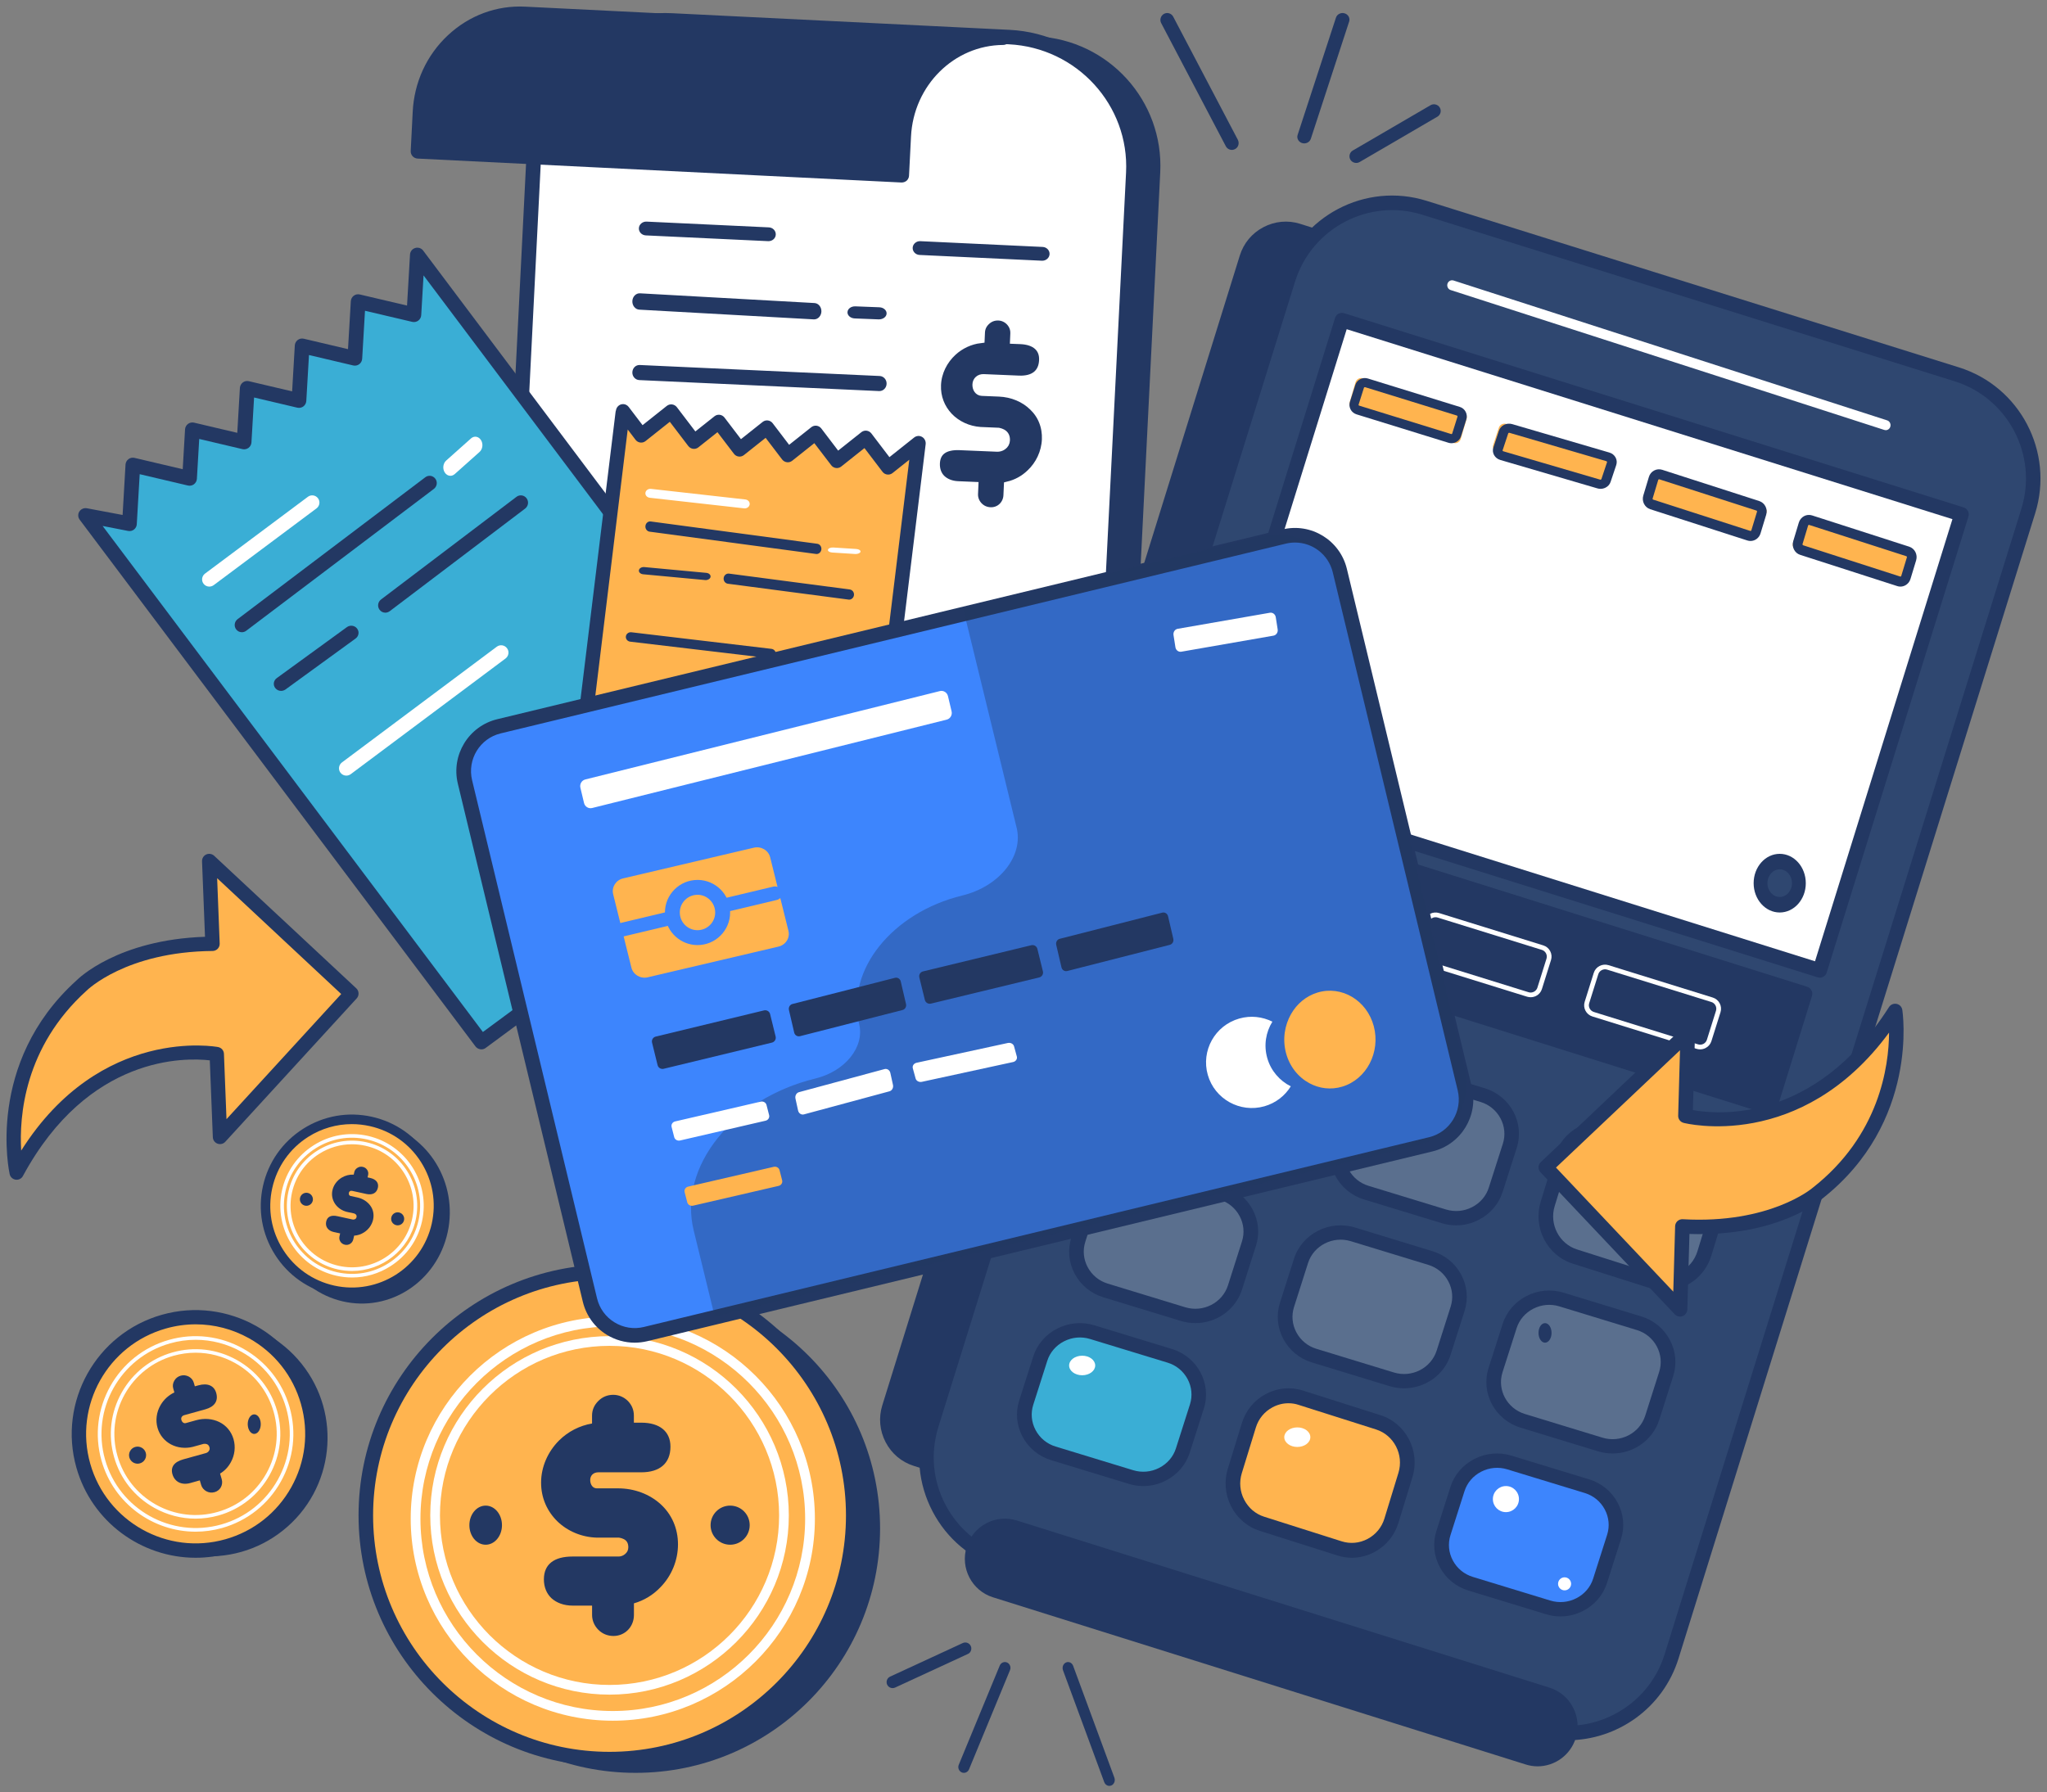 <svg width="314" height="275" xmlns="http://www.w3.org/2000/svg" xmlns:xlink="http://www.w3.org/1999/xlink" overflow="hidden"><rect width="100%" height="100%" fill="#808080" stroke="none"/><g transform="translate(-215 -343)"><path d="M355.415 566.957 357.825 567.715C361.125 568.748 364.67 566.883 365.701 563.575L420.716 386.937C421.746 383.629 419.885 380.076 416.585 379.043L414.175 378.285C410.875 377.252 407.331 379.117 406.3 382.425L351.285 559.063C350.254 562.363 352.108 565.924 355.415 566.957Z" fill="#233863" fill-rule="evenodd"/><path d="M359.782 569C359.043 569 358.311 568.889 357.587 568.659L355.184 567.909 355.184 567.909C353.306 567.322 351.769 566.031 350.852 564.271 349.936 562.512 349.751 560.507 350.335 558.629L405.179 382.206C405.763 380.32 407.049 378.776 408.801 377.856 410.553 376.935 412.549 376.75 414.42 377.336L416.822 378.093C420.703 379.311 422.877 383.476 421.664 387.373L366.82 563.796C366.236 565.682 364.949 567.226 363.198 568.146 362.133 568.711 360.958 569 359.782 569Z" fill="#233863" fill-rule="evenodd"/><path d="M450.5 608.237 368.745 582.771C359.929 580.024 355.012 570.662 357.764 561.864L412.55 386.721C415.303 377.923 424.684 373.016 433.5 375.763L515.255 401.229C524.071 403.976 528.988 413.338 526.236 422.136L471.45 597.279C468.69 606.077 459.316 610.984 450.5 608.237Z" fill="#2F4770" fill-rule="evenodd"/><path d="M455.455 610C453.702 610 451.918 609.739 450.158 609.188L450.158 609.188 368.513 583.638C363.973 582.216 360.251 579.109 358.044 574.878 355.837 570.655 355.399 565.813 356.818 561.262L411.531 385.541C414.458 376.14 424.466 370.874 433.849 373.816L515.494 399.366C524.871 402.301 530.116 412.335 527.189 421.743L472.476 597.464C470.099 605.099 463.048 610 455.455 610ZM450.826 607.058C454.801 608.302 459.021 607.922 462.706 605.978 466.391 604.041 469.111 600.778 470.352 596.793L525.064 421.072C527.627 412.849 523.036 404.066 514.826 401.497L433.181 375.947C424.978 373.377 416.219 377.98 413.655 386.211L358.943 561.932C357.702 565.917 358.081 570.148 360.02 573.843 361.952 577.538 365.206 580.264 369.181 581.508L450.826 607.058Z" fill="#233863" fill-rule="evenodd"/><path d="M398.889 461.722 420.724 391.776 516.178 421.574 494.343 491.52Z" fill="#FFFFFF" fill-rule="evenodd"/><path d="M494.149 493C494.038 493 493.927 492.985 493.816 492.948L398.779 463.146C398.497 463.057 398.26 462.863 398.127 462.595 397.986 462.335 397.964 462.03 398.053 461.747L419.791 391.783C419.88 391.5 420.073 391.262 420.34 391.128 420.599 390.986 420.903 390.964 421.184 391.053L516.221 420.855C516.503 420.944 516.74 421.138 516.873 421.406 517.014 421.666 517.036 421.971 516.947 422.254L495.209 492.219C495.061 492.695 494.623 493 494.149 493ZM400.498 461.345 493.416 490.484 514.495 422.649 421.577 393.509 400.498 461.345Z" fill="#233863" fill-rule="evenodd"/><path d="M504.262 409C504.187 409 504.113 408.985 504.039 408.962L437.523 387.5C437.129 387.377 436.914 386.94 437.033 386.541 437.152 386.134 437.575 385.911 437.961 386.034L504.477 407.495C504.871 407.618 505.086 408.056 504.967 408.455 504.878 408.785 504.581 409 504.262 409Z" fill="#FFFFFF" fill-rule="evenodd"/><path d="M437.944 410.957 422.638 405.89C422.162 405.735 421.894 405.19 422.04 404.686L422.921 401.677C423.067 401.172 423.58 400.888 424.056 401.042L439.363 406.11C439.838 406.264 440.106 406.809 439.96 407.313L439.079 410.323C438.933 410.835 438.427 411.112 437.944 410.957Z" fill="#FFB44F" fill-rule="evenodd"/><path d="M437.642 411C437.487 411 437.332 410.979 437.183 410.93L437.183 410.93 423.081 406.57C422.269 406.318 421.817 405.464 422.071 404.659L422.89 402.07C423.01 401.678 423.278 401.363 423.646 401.174 424.013 400.985 424.43 400.95 424.818 401.069L438.921 405.429C439.316 405.548 439.634 405.814 439.824 406.178 440.015 406.542 440.05 406.955 439.931 407.34L439.118 409.929C438.998 410.321 438.73 410.636 438.363 410.825 438.13 410.944 437.89 411 437.642 411ZM437.6 409.593C437.664 409.614 437.741 409.579 437.762 409.509L438.575 406.92C438.596 406.864 438.546 406.78 438.49 406.759L424.387 402.399C424.331 402.385 424.246 402.427 424.225 402.483L423.405 405.072C423.384 405.142 423.42 405.212 423.49 405.233L437.6 409.593Z" fill="#233863" fill-rule="evenodd"/><path d="M459.944 416.959 444.638 412.4C444.162 412.26 443.894 411.77 444.04 411.317L444.921 408.609C445.067 408.155 445.58 407.899 446.056 408.038L461.363 412.597C461.838 412.736 462.106 413.227 461.96 413.68L461.079 416.388C460.933 416.849 460.42 417.105 459.944 416.959Z" fill="#FFB44F" fill-rule="evenodd"/><path d="M460.518 418C460.354 418 460.19 417.979 460.033 417.93L460.033 417.93 445.141 413.57C444.284 413.319 443.806 412.465 444.075 411.66L444.932 409.071C445.201 408.266 446.111 407.818 446.968 408.07L461.86 412.43C462.278 412.549 462.613 412.815 462.815 413.179 463.016 413.542 463.053 413.955 462.927 414.34L462.061 416.929C461.935 417.321 461.651 417.636 461.264 417.825 461.032 417.937 460.771 418 460.518 418ZM460.473 416.594C460.533 416.615 460.622 416.566 460.645 416.51L461.51 413.92C461.532 413.864 461.48 413.78 461.42 413.759L446.528 409.4C446.469 409.386 446.379 409.428 446.357 409.484L445.499 412.073C445.477 412.143 445.514 412.213 445.589 412.234L460.473 416.594Z" fill="#233863" fill-rule="evenodd"/><path d="M483.944 424.959 468.638 420.4C468.162 420.26 467.894 419.77 468.04 419.317L468.921 416.609C469.067 416.155 469.58 415.899 470.056 416.038L485.363 420.597C485.838 420.736 486.106 421.227 485.96 421.68L485.079 424.388C484.933 424.849 484.42 425.105 483.944 424.959Z" fill="#FFB44F" fill-rule="evenodd"/><path d="M483.517 426C483.36 426 483.196 425.977 483.032 425.923L483.032 425.923 468.141 421.127C467.284 420.85 466.806 419.91 467.075 419.025L467.932 416.177C468.059 415.746 468.342 415.399 468.73 415.191 469.118 414.983 469.558 414.945 469.968 415.076L484.859 419.872C485.716 420.149 486.194 421.088 485.925 421.974L485.06 424.822C484.852 425.538 484.21 426 483.517 426ZM483.479 424.453C483.547 424.476 483.629 424.437 483.651 424.36L484.516 421.512C484.538 421.435 484.501 421.358 484.427 421.335L469.535 416.539C469.476 416.516 469.386 416.569 469.364 416.631L468.506 419.479C468.484 419.556 468.521 419.633 468.596 419.656L483.479 424.453Z" fill="#233863" fill-rule="evenodd"/><path d="M505.944 431.959 490.638 427.4C490.162 427.26 489.894 426.77 490.04 426.317L490.921 423.609C491.067 423.155 491.58 422.899 492.056 423.038L507.362 427.597C507.838 427.736 508.106 428.227 507.96 428.68L507.079 431.388C506.933 431.849 506.427 432.105 505.944 431.959Z" fill="#FFB44F" fill-rule="evenodd"/><path d="M506.517 433C506.353 433 506.188 432.977 506.032 432.923L506.032 432.923 491.14 428.128C490.722 427.997 490.387 427.704 490.185 427.304 489.984 426.904 489.947 426.449 490.073 426.026L490.931 423.178C491.199 422.293 492.109 421.8 492.967 422.077L507.859 426.873C508.716 427.15 509.194 428.089 508.925 428.974L508.06 431.822C507.933 432.253 507.65 432.6 507.262 432.808 507.031 432.931 506.778 433 506.517 433ZM506.472 431.453C506.539 431.476 506.621 431.437 506.643 431.361L507.508 428.512C507.531 428.435 507.493 428.358 507.419 428.335L492.527 423.54C492.452 423.517 492.378 423.555 492.355 423.632L491.498 426.48C491.475 426.542 491.528 426.634 491.587 426.657L506.472 431.453Z" fill="#233863" fill-rule="evenodd"/><path d="M393.436 483.757 398.802 466.568 491.657 495.554 486.29 512.744Z" fill="#233863" fill-rule="evenodd"/><path d="M486.483 514C486.371 514 486.259 513.985 486.146 513.947L392.786 484.608C392.195 484.42 391.865 483.787 392.052 483.192L397.447 465.792C397.537 465.506 397.731 465.265 398.001 465.129 398.263 464.986 398.569 464.963 398.854 465.054L492.214 494.393C492.805 494.581 493.135 495.214 492.948 495.809L487.553 513.209C487.463 513.495 487.269 513.736 486.999 513.872 486.842 513.962 486.67 514 486.483 514ZM394.529 482.793 485.742 511.462 490.471 496.223 399.258 467.555 394.529 482.793Z" fill="#233863" fill-rule="evenodd"/><path d="M424.637 488C424.447 488 424.258 487.971 424.077 487.921L407.327 482.954C406.328 482.659 405.776 481.646 406.086 480.704L407.546 476.262C407.698 475.802 408.023 475.428 408.477 475.206 408.923 474.983 409.438 474.94 409.922 475.083L426.672 480.05C427.156 480.194 427.549 480.503 427.784 480.934 428.018 481.358 428.064 481.847 427.912 482.307L426.452 486.749C426.187 487.504 425.439 488 424.637 488ZM424.296 487.231C424.886 487.411 425.529 487.094 425.718 486.527L427.178 482.084C427.269 481.811 427.239 481.517 427.103 481.265 426.959 481.013 426.725 480.819 426.437 480.733L409.687 475.766C409.4 475.68 409.09 475.709 408.825 475.838 408.553 475.975 408.356 476.197 408.265 476.471L406.805 480.913C406.616 481.481 406.956 482.084 407.546 482.264L424.296 487.231Z" fill="#FFFFFF" fill-rule="evenodd"/><path d="M449.797 496C449.616 496 449.436 495.971 449.255 495.921L433.268 490.957C432.806 490.813 432.43 490.504 432.207 490.073 431.983 489.65 431.939 489.161 432.084 488.701L433.477 484.262C433.622 483.802 433.932 483.428 434.366 483.205 434.792 482.983 435.283 482.94 435.745 483.083L451.732 488.047C452.194 488.191 452.57 488.5 452.794 488.931 453.017 489.355 453.061 489.843 452.916 490.303L451.523 494.743C451.378 495.203 451.068 495.576 450.635 495.799 450.375 495.928 450.086 496 449.797 496ZM449.472 495.231C449.746 495.318 450.042 495.289 450.295 495.16 450.555 495.023 450.743 494.8 450.83 494.527L452.223 490.088C452.31 489.815 452.281 489.52 452.151 489.269 452.014 489.01 451.79 488.823 451.516 488.737L435.528 483.773C435.254 483.687 434.958 483.715 434.705 483.845 434.445 483.981 434.257 484.204 434.171 484.477L432.777 488.917C432.69 489.19 432.719 489.484 432.849 489.736 432.986 489.987 433.21 490.181 433.485 490.267L449.472 495.231Z" fill="#FFFFFF" fill-rule="evenodd"/><path d="M475.797 504C475.616 504 475.436 503.971 475.255 503.921L459.267 498.954C458.313 498.659 457.786 497.646 458.082 496.704L459.476 492.262C459.621 491.802 459.931 491.428 460.364 491.206 460.79 490.983 461.281 490.94 461.744 491.083L477.732 496.05C478.194 496.194 478.57 496.503 478.794 496.934 479.017 497.358 479.061 497.847 478.916 498.307L477.523 502.735C477.378 503.195 477.068 503.569 476.634 503.792 476.374 503.928 476.086 504 475.797 504ZM475.472 503.231C475.746 503.317 476.042 503.288 476.295 503.159 476.555 503.022 476.743 502.8 476.829 502.527L478.223 498.084C478.31 497.811 478.281 497.517 478.151 497.265 478.014 497.006 477.79 496.819 477.515 496.733L461.527 491.766C461.253 491.68 460.956 491.709 460.704 491.838 460.444 491.975 460.256 492.197 460.169 492.471L458.776 496.913C458.595 497.481 458.92 498.084 459.491 498.264L475.472 503.231Z" fill="#FFFFFF" fill-rule="evenodd"/><path d="M404.509 519.717 392.502 516.052C389.137 515.025 387.239 511.493 388.29 508.204L390.46 501.399C391.511 498.111 395.126 496.256 398.491 497.283L410.498 500.948C413.863 501.975 415.761 505.507 414.71 508.796L412.54 515.601C411.489 518.889 407.874 520.744 404.509 519.717Z" fill="#5A6F8E" fill-rule="evenodd"/><path d="M406.375 521C405.625 521 404.883 520.886 404.149 520.65L392.249 516.872C388.315 515.622 386.112 511.349 387.34 507.35L389.491 500.335C390.72 496.336 394.924 494.097 398.858 495.346L410.751 499.124C414.685 500.373 416.889 504.646 415.66 508.645L413.509 515.661C412.917 517.595 411.613 519.18 409.837 520.124 408.758 520.703 407.574 521 406.375 521ZM396.64 497.289C394.415 497.289 392.339 498.751 391.642 501.021L389.491 508.036C388.629 510.831 390.173 513.825 392.923 514.701L404.824 518.479 404.824 518.479C406.15 518.898 407.566 518.768 408.81 518.106 410.054 517.443 410.968 516.338 411.381 514.99L413.531 507.975C414.393 505.18 412.849 502.186 410.092 501.31L398.199 497.532C397.682 497.365 397.157 497.289 396.64 497.289Z" fill="#233863" fill-rule="evenodd"/><path d="M436.51 529.716 424.502 526.051C421.137 525.024 419.239 521.492 420.29 518.204L422.46 511.399C423.511 508.111 427.126 506.256 430.491 507.283L442.498 510.948C445.863 511.975 447.761 515.507 446.71 518.795L444.54 525.6C443.489 528.896 439.874 530.743 436.51 529.716Z" fill="#5A6F8E" fill-rule="evenodd"/><path d="M438.37 531C437.628 531 436.879 530.89 436.145 530.663L436.145 530.663 424.248 527.031C420.314 525.831 418.112 521.723 419.34 517.879L421.491 511.135C422.083 509.275 423.386 507.752 425.162 506.844 426.937 505.936 428.96 505.753 430.855 506.332L442.753 509.963C446.686 511.164 448.888 515.272 447.66 519.116L445.502 525.86C444.91 527.72 443.607 529.243 441.831 530.151 440.752 530.715 439.561 531 438.37 531ZM436.819 528.569C438.145 528.972 439.561 528.847 440.805 528.21 442.048 527.573 442.962 526.512 443.374 525.215L445.532 518.472C445.944 517.176 445.817 515.792 445.165 514.576 444.513 513.361 443.427 512.468 442.101 512.065L430.204 508.433C428.878 508.03 427.462 508.155 426.218 508.792 424.974 509.429 424.06 510.491 423.648 511.787L421.498 518.53C421.086 519.826 421.213 521.21 421.865 522.426 422.517 523.641 423.603 524.535 424.929 524.937L436.819 528.569Z" fill="#233863" fill-rule="evenodd"/><path d="M468.509 539.716 456.502 536.051C453.137 535.024 451.239 531.492 452.29 528.204L454.46 521.399C455.511 518.111 459.126 516.256 462.491 517.283L474.498 520.948C477.863 521.975 479.761 525.507 478.71 528.795L476.54 535.6C475.496 538.896 471.882 540.743 468.509 539.716Z" fill="#5A6F8E" fill-rule="evenodd"/><path d="M470.37 541C469.636 541 468.886 540.886 468.145 540.65L456.248 536.873C452.314 535.624 450.112 531.352 451.34 527.354L453.491 520.34C454.082 518.406 455.386 516.822 457.162 515.878 458.937 514.934 460.96 514.743 462.855 515.345L474.752 519.122C478.686 520.371 480.888 524.643 479.66 528.641L477.509 535.654C476.513 538.914 473.554 541 470.37 541ZM460.638 517.294C459.799 517.294 458.975 517.5 458.203 517.911 456.959 518.574 456.045 519.678 455.633 521.026L453.483 528.039C452.622 530.834 454.165 533.827 456.922 534.702L468.819 538.479 468.819 538.479C471.568 539.355 474.513 537.786 475.374 534.992L477.524 527.978C478.386 525.184 476.843 522.191 474.093 521.315L462.196 517.538C461.679 517.378 461.155 517.294 460.638 517.294Z" fill="#233863" fill-rule="evenodd"/><path d="M396.509 544.716 384.502 541.051C381.137 540.024 379.239 536.492 380.29 533.204L382.46 526.399C383.511 523.111 387.126 521.256 390.491 522.283L402.498 525.948C405.863 526.975 407.761 530.507 406.71 533.795L404.54 540.6C403.489 543.896 399.874 545.743 396.509 544.716Z" fill="#5A6F8E" fill-rule="evenodd"/><path d="M398.368 546C397.634 546 396.885 545.89 396.143 545.67L396.143 545.67 384.252 542.037C382.349 541.458 380.792 540.183 379.863 538.447 378.935 536.711 378.748 534.732 379.339 532.879L381.496 526.132C382.724 522.285 386.918 520.131 390.857 521.333L402.748 524.967C404.651 525.545 406.208 526.82 407.137 528.556 408.065 530.293 408.253 532.271 407.661 534.124L405.512 540.872C404.508 543.993 401.55 546 398.368 546ZM396.81 543.568C399.558 544.403 402.501 542.901 403.362 540.212L405.512 533.465C405.924 532.168 405.796 530.784 405.145 529.567 404.493 528.351 403.407 527.458 402.082 527.055L390.19 523.421C388.865 523.018 387.449 523.143 386.206 523.78 384.963 524.417 384.049 525.479 383.638 526.776L381.481 533.524C381.069 534.82 381.196 536.205 381.848 537.421 382.499 538.637 383.585 539.531 384.911 539.934L396.81 543.568Z" fill="#233863" fill-rule="evenodd"/><path d="M428.509 554.717 416.502 551.052C413.137 550.025 411.239 546.493 412.29 543.204L414.46 536.399C415.511 533.111 419.126 531.256 422.491 532.283L434.498 535.948C437.863 536.975 439.761 540.507 438.71 543.796L436.54 550.601C435.496 553.889 431.882 555.744 428.509 554.717Z" fill="#5A6F8E" fill-rule="evenodd"/><path d="M430.373 556C429.639 556 428.889 555.89 428.148 555.67L428.148 555.67 416.253 552.037C414.35 551.458 412.792 550.183 411.864 548.447 410.935 546.711 410.747 544.732 411.339 542.879L413.489 536.132C414.717 532.285 418.92 530.131 422.852 531.333L434.747 534.967C436.65 535.545 438.208 536.82 439.136 538.556 440.065 540.293 440.253 542.271 439.661 544.124L437.511 550.872C436.522 553.993 433.564 556 430.373 556ZM428.822 553.575C431.571 554.418 434.515 552.908 435.376 550.22L437.526 543.472C437.938 542.176 437.811 540.791 437.159 539.575 436.507 538.359 435.421 537.465 434.095 537.062L422.2 533.428C419.451 532.593 416.508 534.095 415.646 536.784L413.496 543.531C413.085 544.828 413.212 546.212 413.864 547.428 414.515 548.645 415.601 549.538 416.927 549.941L428.822 553.575Z" fill="#233863" fill-rule="evenodd"/><path d="M460.51 564.717 448.502 561.052C445.137 560.025 443.239 556.493 444.29 553.204L446.46 546.399C447.511 543.111 451.126 541.256 454.491 542.283L466.498 545.948C469.863 546.975 471.761 550.507 470.71 553.796L468.54 560.601C467.489 563.889 463.874 565.744 460.51 564.717Z" fill="#5A6F8E" fill-rule="evenodd"/><path d="M462.361 566C461.627 566 460.878 565.89 460.136 565.67L460.136 565.67 448.245 562.037C444.314 560.835 442.112 556.725 443.34 552.879L445.497 546.132C446.725 542.285 450.918 540.131 454.857 541.333L466.749 544.967C468.651 545.545 470.208 546.82 471.137 548.556 472.065 550.293 472.253 552.271 471.661 554.124L469.512 560.872C468.501 563.993 465.543 566 462.361 566ZM460.81 563.575C463.559 564.418 466.502 562.908 467.363 560.22L469.512 553.472C469.924 552.176 469.796 550.791 469.145 549.575 468.493 548.359 467.408 547.465 466.082 547.062L454.191 543.428C452.865 543.025 451.45 543.15 450.207 543.787 448.964 544.425 448.05 545.487 447.639 546.784L445.482 553.531C444.621 556.22 446.163 559.099 448.912 559.941L460.81 563.575Z" fill="#233863" fill-rule="evenodd"/><path d="M388.509 569.717 376.502 566.052C373.137 565.025 371.239 561.493 372.29 558.204L374.46 551.399C375.511 548.111 379.126 546.256 382.491 547.283L394.498 550.948C397.863 551.975 399.761 555.507 398.71 558.796L396.54 565.601C395.489 568.889 391.874 570.744 388.509 569.717Z" fill="#3AAED5" fill-rule="evenodd"/><path d="M390.377 571C389.628 571 388.886 570.89 388.152 570.663L388.152 570.663 376.254 567.031C374.351 566.453 372.793 565.179 371.864 563.444 370.935 561.708 370.747 559.731 371.339 557.879L373.49 551.135C374.081 549.275 375.385 547.752 377.161 546.844 378.936 545.936 380.959 545.753 382.855 546.332L394.752 549.963C398.686 551.164 400.888 555.272 399.66 559.116L397.509 565.86C396.917 567.72 395.614 569.243 393.838 570.151 392.759 570.715 391.568 571 390.377 571ZM388.826 568.569C390.152 568.972 391.568 568.847 392.812 568.21 394.056 567.573 394.97 566.512 395.382 565.215L397.532 558.472C397.944 557.176 397.817 555.792 397.165 554.576 396.513 553.361 395.427 552.468 394.1 552.065L382.203 548.433C380.877 548.03 379.461 548.155 378.217 548.792 376.973 549.429 376.059 550.491 375.647 551.787L373.497 558.53C373.085 559.826 373.212 561.21 373.864 562.426 374.516 563.641 375.602 564.535 376.928 564.937L388.826 568.569Z" fill="#233863" fill-rule="evenodd"/><path d="M420.898 579.717 409.335 576.052C406.095 575.025 404.267 571.493 405.279 568.204L407.369 561.399C408.381 558.111 411.862 556.256 415.102 557.283L426.665 560.948C429.905 561.975 431.733 565.507 430.721 568.796L428.631 575.601C427.619 578.889 424.138 580.744 420.898 579.717Z" fill="#FFB44F" fill-rule="evenodd"/><path d="M422.372 582C421.63 582 420.881 581.886 420.147 581.65L408.253 577.873C406.35 577.271 404.792 575.946 403.863 574.141 402.935 572.336 402.747 570.28 403.339 568.354L405.496 561.34C406.088 559.406 407.391 557.822 409.167 556.878 410.942 555.934 412.964 555.743 414.859 556.345L426.754 560.122C430.686 561.371 432.888 565.643 431.66 569.641L429.51 576.654C428.918 578.589 427.615 580.172 425.84 581.117 424.754 581.703 423.563 582 422.372 582ZM412.642 558.294C411.803 558.294 410.979 558.5 410.208 558.911 408.964 559.574 408.05 560.678 407.639 562.026L405.481 569.039C405.069 570.387 405.197 571.826 405.848 573.09 406.5 574.354 407.586 575.284 408.912 575.702L420.806 579.479 420.806 579.479C422.132 579.898 423.548 579.769 424.791 579.106 426.034 578.444 426.948 577.34 427.36 575.992L429.51 568.978C430.371 566.184 428.828 563.191 426.079 562.315L414.185 558.538C413.683 558.37 413.166 558.294 412.642 558.294Z" fill="#233863" fill-rule="evenodd"/><path d="M452.51 589.717 440.502 586.052C437.137 585.025 435.239 581.493 436.29 578.204L438.46 571.399C439.511 568.111 443.126 566.256 446.491 567.283L458.498 570.948C461.863 571.975 463.761 575.507 462.71 578.796L460.54 585.601C459.496 588.889 455.882 590.744 452.51 589.717Z" fill="#3D85FD" fill-rule="evenodd"/><path d="M454.373 591C453.623 591 452.882 590.89 452.148 590.663L452.148 590.663 440.253 587.031C438.35 586.453 436.792 585.179 435.864 583.444 434.935 581.708 434.747 579.731 435.339 577.879L437.489 571.135C438.081 569.275 439.384 567.752 441.159 566.844 442.935 565.936 444.957 565.753 446.852 566.332L458.747 569.963C460.65 570.542 462.208 571.816 463.136 573.551 464.065 575.287 464.253 577.264 463.661 579.116L461.511 585.86C460.919 587.72 459.616 589.243 457.841 590.151 456.755 590.715 455.571 591 454.373 591ZM452.822 588.569C454.148 588.972 455.564 588.847 456.807 588.21 458.05 587.573 458.964 586.512 459.376 585.215L461.526 578.472C461.938 577.176 461.811 575.792 461.159 574.576 460.507 573.361 459.421 572.468 458.095 572.065L446.2 568.433C444.875 568.03 443.459 568.155 442.215 568.792 440.972 569.429 440.058 570.491 439.646 571.787L437.496 578.53C437.085 579.826 437.212 581.21 437.864 582.426 438.515 583.641 439.601 584.534 440.927 584.937L452.822 588.569Z" fill="#233863" fill-rule="evenodd"/><path d="M449.465 611.778 367.532 586.66C364.887 585.853 363.401 583.065 364.23 580.468L364.23 580.468C365.051 577.871 367.89 576.411 370.535 577.226L452.468 602.344C455.113 603.151 456.599 605.938 455.77 608.535L455.77 608.535C454.941 611.125 452.11 612.585 449.465 611.778Z" fill="#233863" fill-rule="evenodd"/><path d="M450.861 614C450.257 614 449.646 613.91 449.035 613.715L449.035 613.715 367.309 588.064C364.083 587.052 362.272 583.584 363.278 580.332 364.284 577.089 367.734 575.268 370.968 576.279L452.694 601.931C454.251 602.418 455.533 603.497 456.293 604.958 457.053 606.419 457.21 608.089 456.718 609.655 455.906 612.299 453.476 614 450.861 614ZM449.706 611.573C451.755 612.217 453.953 611.063 454.594 608.996 454.9 607.999 454.803 606.943 454.318 606.007 453.834 605.078 453.022 604.388 452.031 604.081L370.305 578.43C368.256 577.785 366.057 578.939 365.416 581.007 364.776 583.074 365.923 585.277 367.98 585.921L449.706 611.573Z" fill="#233863" fill-rule="evenodd"/><path d="M448 573C448 574.109 447.101 575 446 575 444.891 575 444 574.101 444 573 444 571.891 444.899 571 446 571 447.101 570.992 448 571.891 448 573Z" fill="#FFFFFF" fill-rule="evenodd"/><path d="M416 563.5C416 564.332 415.101 565 414 565 412.891 565 412 564.326 412 563.5 412 562.674 412.899 562 414 562 415.109 561.994 416 562.668 416 563.5Z" fill="#FFFFFF" fill-rule="evenodd"/><path d="M383 552.5C383 553.332 382.101 554 381 554 379.891 554 379 553.326 379 552.5 379 551.668 379.899 551 381 551 382.101 550.994 383 551.668 383 552.5Z" fill="#FFFFFF" fill-rule="evenodd"/><path d="M456 586C456 586.548 455.556 587 455 587 454.452 587 454 586.556 454 586 454 585.452 454.444 585 455 585 455.556 585 456 585.452 456 586Z" fill="#FFFFFF" fill-rule="evenodd"/><path d="M462 521C462 521.554 461.33 522 460.5 522 459.67 522 459 521.554 459 521 459 520.447 459.67 520 460.5 520 461.321 519.994 462 520.447 462 521Z" fill="#233863" fill-rule="evenodd"/><path d="M453 547.5C453 548.33 452.553 549 452 549 451.447 549 451 548.33 451 547.5 451 546.67 451.447 546 452 546 452.553 546 453 546.67 453 547.5Z" fill="#233863" fill-rule="evenodd"/><path d="M491 478.5C491 480.431 489.655 482 488 482 486.345 482 485 480.431 485 478.5 485 476.57 486.345 475 488 475 489.655 475 491 476.57 491 478.5Z" fill="#2F4770" fill-rule="evenodd"/><path d="M488 483C485.792 483 484 480.984 484 478.5 484 476.016 485.792 474 488 474 490.208 474 492 476.016 492 478.5 492.007 480.984 490.208 483 488 483ZM488 476.381C486.963 476.381 486.116 477.333 486.116 478.5 486.116 479.667 486.963 480.619 488 480.619 489.037 480.619 489.884 479.667 489.884 478.5 489.891 477.333 489.044 476.381 488 476.381Z" fill="#233863" fill-rule="evenodd"/><path d="M350 577.5C350 598.211 333.211 615 312.5 615 291.789 615 275 598.211 275 577.5 275 556.789 291.789 540 312.5 540 333.211 540 350 556.789 350 577.5Z" fill="#233863" fill-rule="evenodd"/><path d="M317.409 539.368C337.507 544.113 349.952 564.253 345.206 584.35 340.461 604.447 320.322 616.892 300.224 612.147 280.127 607.401 267.682 587.262 272.427 567.165 277.173 547.067 297.312 534.622 317.409 539.368Z" fill="#233863" fill-rule="evenodd"/><path d="M317.409 539.368C337.507 544.113 349.952 564.253 345.206 584.35 340.461 604.447 320.322 616.892 300.224 612.147 280.127 607.401 267.682 587.262 272.427 567.165 277.173 547.067 297.312 534.622 317.409 539.368Z" fill="#FFB44F" fill-rule="evenodd"/><path d="M308.5 614C287.275 614 270 596.733 270 575.5 270 554.267 287.267 537 308.5 537 329.733 537 347 554.267 347 575.5 347 596.733 329.725 614 308.5 614ZM308.5 539.239C288.502 539.239 272.232 555.51 272.232 575.507 272.232 595.505 288.502 611.776 308.5 611.776 328.498 611.776 344.768 595.505 344.768 575.507 344.768 555.51 328.498 539.239 308.5 539.239Z" fill="#233863" fill-rule="evenodd"/><path d="M309 607C291.904 607 278 593.096 278 576 278 558.904 291.904 545 309 545 326.096 545 340 558.904 340 576 340 593.096 326.089 607 309 607ZM309 546.503C292.734 546.503 279.495 559.741 279.495 576.008 279.495 592.274 292.734 605.513 309 605.513 325.266 605.513 338.505 592.274 338.505 576.008 338.505 559.741 325.266 546.503 309 546.503Z" fill="#FFFFFF" fill-rule="evenodd"/><path d="M308.5 603C293.337 603 281 590.663 281 575.5 281 560.337 293.337 548 308.5 548 323.663 548 336 560.337 336 575.5 336 590.663 323.663 603 308.5 603ZM308.5 549.487C294.155 549.487 282.487 561.155 282.487 575.5 282.487 589.845 294.155 601.513 308.5 601.513 322.845 601.513 334.513 589.845 334.513 575.5 334.513 561.163 322.845 549.487 308.5 549.487Z" fill="#FFFFFF" fill-rule="evenodd"/><path d="M319 579.943C319 582.404 318.011 584.782 316.319 586.513 315.179 587.709 313.805 588.544 312.242 588.996L312.242 590.794C312.242 591.652 311.917 592.465 311.343 593.059 310.762 593.661 309.969 594 309.108 594 308.187 594 307.386 593.654 306.79 593.059 306.186 592.457 305.823 591.645 305.823 590.794L305.823 589.342 302.84 589.342C301.489 589.342 300.371 588.913 299.593 588.206 298.838 587.498 298.43 586.49 298.43 585.316 298.43 582.984 300.001 581.81 302.833 581.81L309.901 581.81C310.18 581.81 310.565 581.704 310.845 581.464 311.207 581.185 311.381 580.824 311.381 580.395 311.381 579.77 311.147 579.364 310.671 579.131 310.437 579.025 310.286 578.98 310.18 578.958 310.029 578.935 309.946 578.913 309.946 578.913L306.571 578.913C304.23 578.852 302.063 577.927 300.492 576.407 298.921 574.864 298 572.81 298 570.477 298 568.062 299.035 565.729 300.749 564.013 302.123 562.644 303.905 561.726 305.816 561.402L305.816 560.206C305.816 559.325 306.14 558.58 306.782 557.941 307.409 557.316 308.179 557 309.078 557 309.916 557 310.709 557.346 311.313 557.941 311.932 558.58 312.234 559.333 312.234 560.206L312.234 561.274 313.374 561.274C316.191 561.274 317.845 562.621 317.845 564.954 317.845 567.52 316.191 568.889 313.374 568.889L306.782 568.889C306.027 568.889 305.536 569.379 305.536 570.063 305.536 570.771 305.921 571.35 306.548 571.35L309.788 571.35C312.302 571.35 314.62 572.23 316.319 573.765 318.034 575.323 319 577.483 319 579.943Z" fill="#233863" fill-rule="evenodd"/><path d="M330 577C330 578.653 328.661 580 327 580 325.347 580 324 578.661 324 577 324 575.347 325.339 574 327 574 328.661 574 330 575.339 330 577Z" fill="#233863" fill-rule="evenodd"/><path d="M292 577C292 578.653 290.884 580 289.5 580 288.116 580 287 578.661 287 577 287 575.347 288.116 574 289.5 574 290.884 574 292 575.339 292 577Z" fill="#233863" fill-rule="evenodd"/><path d="M283.671 532.054C282.043 539.597 274.828 544.348 267.555 542.659 260.281 540.97 255.7 533.489 257.329 525.946 258.957 518.403 266.172 513.652 273.445 515.341 280.719 517.022 285.3 524.511 283.671 532.054Z" fill="#233863" fill-rule="evenodd"/><path d="M276.648 516.765C282.852 520.905 284.525 529.291 280.385 535.496 276.244 541.7 267.858 543.373 261.654 539.233 255.449 535.092 253.776 526.706 257.917 520.502 262.057 514.297 270.443 512.624 276.648 516.765Z" fill="#233863" fill-rule="evenodd"/><path d="M276.648 516.765C282.852 520.905 284.525 529.291 280.385 535.496 276.244 541.7 267.858 543.373 261.654 539.233 255.449 535.092 253.776 526.706 257.917 520.502 262.057 514.297 270.443 512.624 276.648 516.765Z" fill="#FFB44F" fill-rule="evenodd"/><path d="M269 542C267.991 542 266.968 541.89 265.945 541.664 262.298 540.845 259.184 538.66 257.182 535.502 255.179 532.345 254.529 528.596 255.34 524.948 256.159 521.301 258.344 518.188 261.501 516.185 264.659 514.182 268.401 513.525 272.055 514.343 275.702 515.162 278.816 517.347 280.818 520.505 282.821 523.662 283.471 527.411 282.66 531.059L282.66 531.059C281.198 537.564 275.402 542 269 542ZM268.971 515.469C266.617 515.469 264.315 516.134 262.283 517.42 259.455 519.211 257.496 522.003 256.765 525.27 256.034 528.537 256.619 531.892 258.41 534.72 260.2 537.549 262.992 539.508 266.259 540.239 272.998 541.744 279.715 537.49 281.227 530.744 281.958 527.477 281.374 524.122 279.583 521.294 277.792 518.466 275 516.507 271.733 515.776 270.813 515.571 269.892 515.469 268.971 515.469ZM281.944 530.898 281.944 530.898 281.944 530.898Z" fill="#233863" fill-rule="evenodd"/><path d="M269.015 539C268.215 539 267.4 538.912 266.601 538.729L266.601 538.729C260.68 537.402 256.945 531.514 258.266 525.596 258.904 522.737 260.628 520.295 263.108 518.719 265.588 517.142 268.53 516.629 271.399 517.267 277.32 518.594 281.055 524.482 279.734 530.392 279.096 533.251 277.372 535.693 274.892 537.27 273.102 538.413 271.077 539 269.015 539ZM266.718 538.194C269.44 538.802 272.236 538.311 274.591 536.815 276.954 535.319 278.583 532.995 279.192 530.282 280.454 524.665 276.902 519.071 271.275 517.81 268.552 517.201 265.757 517.692 263.402 519.188 261.039 520.684 259.41 523.008 258.801 525.721 257.546 531.338 261.098 536.94 266.718 538.194L266.718 538.194Z" fill="#FFFFFF" fill-rule="evenodd"/><path d="M269 538C268.282 538 267.549 537.918 266.817 537.761 261.44 536.557 258.038 531.203 259.242 525.82 259.825 523.218 261.388 520.997 263.646 519.561 265.904 518.126 268.581 517.662 271.183 518.245 276.56 519.449 279.962 524.803 278.758 530.186 277.719 534.83 273.576 538 269 538ZM268.993 518.559C267.221 518.559 265.486 519.06 263.953 520.032 261.822 521.386 260.349 523.479 259.796 525.939 258.659 531.016 261.867 536.071 266.944 537.208 269.404 537.761 271.924 537.312 274.055 535.966 276.186 534.613 277.666 532.519 278.212 530.059 278.765 527.607 278.317 525.079 276.971 522.948 275.617 520.817 273.524 519.337 271.064 518.791L271.064 518.791C270.376 518.634 269.68 518.559 268.993 518.559Z" fill="#FFFFFF" fill-rule="evenodd"/><path d="M272.228 530.138C272.044 530.932 271.541 531.629 270.854 532.07 270.386 532.374 269.876 532.547 269.324 532.581L269.189 533.161C269.125 533.437 268.955 533.678 268.722 533.83 268.488 533.982 268.197 534.037 267.914 533.975 267.609 533.906 267.369 533.74 267.22 533.506 267.064 533.271 267.007 532.981 267.071 532.705L267.177 532.236 266.193 532.022C265.747 531.926 265.407 531.705 265.208 531.422 265.01 531.139 264.953 530.787 265.038 530.408 265.208 529.655 265.817 529.386 266.752 529.593L269.09 530.104C269.182 530.125 269.317 530.118 269.43 530.062 269.572 530 269.657 529.897 269.685 529.752 269.734 529.552 269.685 529.407 269.543 529.29 269.472 529.241 269.423 529.214 269.395 529.2 269.345 529.179 269.317 529.172 269.317 529.172L268.205 528.931C267.44 528.745 266.788 528.289 266.384 527.682 265.98 527.068 265.825 526.343 266.002 525.584 266.179 524.805 266.696 524.121 267.39 523.694 267.95 523.349 268.601 523.183 269.26 523.218L269.345 522.831C269.409 522.548 269.572 522.327 269.834 522.169 270.082 522.01 270.365 521.962 270.662 522.031 270.939 522.093 271.18 522.258 271.328 522.493 271.484 522.741 271.534 523.01 271.463 523.293L271.385 523.638 271.76 523.721C272.688 523.921 273.135 524.48 272.965 525.232 272.773 526.06 272.122 526.385 271.194 526.185L269.012 525.708C268.764 525.653 268.566 525.777 268.516 525.998 268.467 526.226 268.552 526.44 268.757 526.488L269.827 526.723C270.655 526.902 271.357 527.358 271.803 527.972 272.249 528.572 272.405 529.345 272.228 530.138Z" fill="#233863" fill-rule="evenodd"/><path d="M276.975 530.218C276.853 530.761 276.317 531.097 275.782 530.975 275.239 530.853 274.903 530.317 275.025 529.782 275.147 529.239 275.683 528.903 276.218 529.025 276.761 529.147 277.097 529.683 276.975 530.218Z" fill="#233863" fill-rule="evenodd"/><path d="M262.978 527.218C262.855 527.761 262.319 528.097 261.783 527.975 261.24 527.853 260.903 527.317 261.025 526.782 261.148 526.239 261.684 525.903 262.22 526.025 262.755 526.147 263.092 526.683 262.978 527.218Z" fill="#233863" fill-rule="evenodd"/><path d="M261.239 552.209C267.528 560.04 266.278 571.487 258.447 577.777 250.616 584.066 239.169 582.816 232.879 574.985 226.59 567.154 227.839 555.707 235.671 549.417 243.502 543.128 254.949 544.378 261.239 552.209Z" fill="#233863" fill-rule="evenodd"/><path d="M245.529 544.943C255.57 545.178 263.519 553.509 263.284 563.55 263.049 573.591 254.719 581.54 244.678 581.305 234.637 581.07 226.688 572.739 226.923 562.698 227.158 552.658 235.488 544.708 245.529 544.943Z" fill="#233863" fill-rule="evenodd"/><path d="M245.529 544.943C255.57 545.178 263.519 553.509 263.284 563.55 263.049 573.591 254.719 581.54 244.678 581.305 234.637 581.07 226.688 572.739 226.923 562.698 227.158 552.658 235.488 544.708 245.529 544.943Z" fill="#FFB44F" fill-rule="evenodd"/><path d="M245.007 582C236.725 582 229.087 576.529 226.721 568.18 223.865 558.102 229.746 547.578 239.823 544.721 249.907 541.865 260.423 547.746 263.279 557.824 266.135 567.902 260.254 578.426 250.178 581.282 248.457 581.766 246.721 582 245.007 582ZM245.029 546.186C243.491 546.186 241.946 546.399 240.43 546.831 231.518 549.358 226.319 558.659 228.845 567.572 231.372 576.485 240.672 581.685 249.584 579.158 253.905 577.935 257.486 575.101 259.676 571.19 261.865 567.272 262.393 562.738 261.17 558.417 259.947 554.096 257.113 550.515 253.202 548.325 250.661 546.911 247.856 546.186 245.029 546.186Z" fill="#233863" fill-rule="evenodd"/><path d="M245.009 578C238.465 578 232.438 573.686 230.568 567.092 228.317 559.137 232.954 550.831 240.911 548.573 244.762 547.481 248.808 547.96 252.308 549.919 255.807 551.878 258.335 555.07 259.427 558.92 260.519 562.771 260.04 566.815 258.081 570.314 256.122 573.813 252.928 576.34 249.077 577.432 247.731 577.813 246.362 578 245.009 578ZM245.016 548.558C243.7 548.558 242.376 548.737 241.075 549.111 233.418 551.279 228.946 559.279 231.114 566.935 233.283 574.598 241.285 579.054 248.942 576.893L248.942 576.893C252.644 575.847 255.725 573.41 257.61 570.038 259.494 566.666 259.95 562.771 258.903 559.07 257.856 555.362 255.419 552.289 252.046 550.405 249.855 549.179 247.447 548.558 245.016 548.558Z" fill="#FFFFFF" fill-rule="evenodd"/><path d="M244.993 576C242.805 576 240.638 575.44 238.668 574.342 235.637 572.648 233.441 569.879 232.496 566.542 231.551 563.204 231.965 559.7 233.659 556.669 235.353 553.637 238.123 551.441 241.46 550.496L241.46 550.496C244.796 549.551 248.3 549.965 251.332 551.659 254.363 553.353 256.559 556.123 257.504 559.46 258.449 562.797 258.035 566.302 256.341 569.333 254.647 572.365 251.877 574.561 248.54 575.506 247.37 575.833 246.178 576 244.993 576ZM245.007 550.54C243.873 550.54 242.732 550.7 241.605 551.012L241.605 551.012C238.414 551.921 235.76 554.015 234.132 556.923 232.511 559.831 232.111 563.19 233.02 566.382 233.928 569.573 236.022 572.227 238.93 573.855 241.838 575.477 245.196 575.877 248.388 574.968 251.579 574.059 254.24 571.965 255.861 569.057 257.482 566.149 257.882 562.79 256.973 559.599 256.065 556.407 253.971 553.746 251.063 552.125 249.18 551.078 247.108 550.54 245.007 550.54Z" fill="#FFFFFF" fill-rule="evenodd"/><path d="M250.821 563.792C251.162 564.979 251.011 566.26 250.416 567.331 250.02 568.069 249.464 568.659 248.759 569.086L249.012 569.955C249.131 570.366 249.084 570.801 248.885 571.174 248.687 571.538 248.338 571.818 247.918 571.934 247.466 572.058 247.03 572.004 246.649 571.795 246.268 571.585 245.975 571.243 245.856 570.832L245.65 570.126 244.182 570.537C243.516 570.723 242.906 570.669 242.43 570.428 241.962 570.188 241.621 569.761 241.454 569.194 241.129 568.069 241.732 567.285 243.128 566.897L246.601 565.934C246.736 565.895 246.911 565.795 247.022 565.639 247.164 565.453 247.196 565.259 247.133 565.049 247.046 564.747 246.871 564.584 246.609 564.537 246.475 564.514 246.395 564.514 246.34 564.522 246.26 564.529 246.221 564.529 246.221 564.529L244.563 564.987C243.405 565.274 242.208 565.127 241.224 564.607 240.241 564.079 239.495 563.21 239.17 562.084 238.829 560.912 239.011 559.647 239.622 558.591 240.106 557.745 240.859 557.054 241.748 556.635L241.581 556.053C241.454 555.634 241.51 555.223 241.74 554.827 241.962 554.439 242.295 554.183 242.739 554.058 243.151 553.942 243.588 554.004 243.968 554.206 244.365 554.431 244.619 554.749 244.738 555.176L244.888 555.696 245.451 555.541C246.839 555.161 247.839 555.58 248.164 556.705 248.521 557.947 247.902 558.832 246.514 559.22L243.27 560.12C242.898 560.221 242.723 560.532 242.826 560.858 242.921 561.199 243.199 561.425 243.5 561.339L245.095 560.897C246.332 560.555 247.593 560.664 248.64 561.176 249.694 561.696 250.472 562.604 250.821 563.792Z" fill="#233863" fill-rule="evenodd"/><path d="M254.961 561.091C255.114 561.889 254.803 562.713 254.271 562.942 253.74 563.171 253.191 562.704 253.039 561.906 252.886 561.108 253.197 560.285 253.729 560.055 254.26 559.835 254.814 560.293 254.961 561.091Z" fill="#233863" fill-rule="evenodd"/><path d="M236.742 565.115C237.373 565.468 237.599 566.266 237.246 566.897 236.893 567.529 236.095 567.754 235.464 567.401 234.833 567.048 234.607 566.25 234.96 565.619 235.313 564.988 236.111 564.762 236.742 565.115Z" fill="#233863" fill-rule="evenodd"/><path d="M379.648 491.991 302.256 488.135C298.626 487.956 295.823 484.866 296.009 481.24L301.809 364.912C302.36 353.931 311.707 345.476 322.699 346.025L374.071 348.581C385.062 349.131 393.525 358.47 392.975 369.451L387.204 485.163C387.003 489.13 383.62 492.191 379.648 491.991Z" fill="#233863" fill-rule="evenodd"/><path d="M374.648 491.991 297.255 488.135C293.626 487.956 290.83 484.866 291.008 481.24L296.809 364.912C297.359 353.931 306.707 345.476 317.698 346.025L369.071 348.581C380.062 349.131 388.525 358.47 387.975 369.451L382.204 485.163C382.003 489.13 378.627 492.191 374.648 491.991Z" fill="#FFFFFF" fill-rule="evenodd"/><path d="M375.787 493C375.645 493 375.51 493 375.367 492.993L375.367 492.993 297.376 489.143C293.105 488.935 289.8 485.322 290.009 481.086L295.855 364.937C296.14 359.336 298.605 354.188 302.802 350.426 306.999 346.665 312.439 344.751 318.082 345.026L369.859 347.578C381.535 348.156 390.558 358.023 389.973 369.581L384.158 485.114C383.933 489.543 380.216 493 375.787 493ZM375.48 490.767C378.889 490.938 381.745 488.349 381.917 485.003L387.732 369.469C388.25 359.136 380.186 350.315 369.747 349.796L317.977 347.244C312.919 346.992 308.07 348.705 304.316 352.073 300.561 355.434 298.358 360.041 298.103 365.048L292.258 481.197C292.108 484.202 294.453 486.769 297.489 486.917L375.48 490.767Z" fill="#233863" fill-rule="evenodd"/><path d="M369 348.705 369 348.683 295.436 345.018C286.971 344.6 279.747 351.407 279.306 360.23L279 366.298 353.401 370 353.707 363.932C354.133 355.401 360.894 348.75 369 348.705Z" fill="#FFFFFF" fill-rule="evenodd"/><path d="M353.314 371C353.3 371 353.277 371 353.262 371L279.059 367.33C278.441 367.3 277.972 366.775 278.001 366.168L278.307 360.152C278.53 355.631 280.445 351.465 283.694 348.424 286.958 345.368 291.168 343.799 295.565 344.021L368.94 347.654C369.238 347.669 369.522 347.802 369.715 348.024 369.917 348.246 370.013 348.534 369.998 348.83 369.961 349.415 369.477 349.896 368.888 349.896 361.347 349.94 355.133 356.112 354.745 363.941L354.44 369.957C354.425 370.253 354.291 370.527 354.074 370.726 353.858 370.904 353.59 371 353.314 371ZM280.289 365.169 352.256 368.728 352.502 363.822C352.815 357.533 356.414 352.183 361.526 349.504L295.445 346.233C291.66 346.048 288.039 347.395 285.222 350.037 282.398 352.686 280.729 356.319 280.527 360.263L280.289 365.169Z" fill="#233863" fill-rule="evenodd"/><path d="M369 348.705 369 348.683 295.436 345.018C286.971 344.6 279.747 351.407 279.306 360.23L279 366.298 353.401 370 353.707 363.932C354.133 355.401 360.894 348.75 369 348.705Z" fill="#233863" fill-rule="evenodd"/><path d="M332.885 380C332.863 380 332.848 380 332.825 380L314.063 379.116C313.442 379.088 312.971 378.586 313.001 378.006 313.031 377.419 313.577 376.973 314.175 377.001L332.937 377.885C333.558 377.914 334.029 378.416 333.999 378.996 333.976 379.562 333.483 380 332.885 380Z" fill="#233863" fill-rule="evenodd"/><path d="M374.885 383C374.863 383 374.848 383 374.825 383L356.063 382.116C355.442 382.088 354.971 381.586 355.001 381.006 355.031 380.419 355.577 379.967 356.175 380.002L374.937 380.886C375.558 380.914 376.029 381.416 375.999 381.996 375.969 382.555 375.475 383 374.885 383Z" fill="#233863" fill-rule="evenodd"/><path d="M349.899 403C349.884 403 349.87 403 349.848 403L313.057 401.314C312.444 401.283 311.972 400.742 312.001 400.107 312.031 399.465 312.518 398.97 313.153 399.001L349.943 400.687C350.556 400.718 351.028 401.26 350.999 401.894 350.977 402.513 350.49 403 349.899 403Z" fill="#233863" fill-rule="evenodd"/><path d="M326.926 415C326.905 415 326.883 415 326.869 415L312.01 413.883C311.417 413.834 310.966 413.16 311.002 412.36 311.038 411.561 311.545 410.963 312.131 411.002L326.99 412.119C327.584 412.168 328.034 412.842 327.998 413.642 327.97 414.403 327.491 415 326.926 415Z" fill="#233863" fill-rule="evenodd"/><path d="M339.885 392C339.862 392 339.847 392 339.825 392L313.063 390.508C312.443 390.474 311.971 389.879 312.001 389.192 312.031 388.496 312.562 387.968 313.175 388.002L339.937 389.494C340.557 389.527 341.029 390.122 340.999 390.81 340.969 391.472 340.475 392 339.885 392Z" fill="#233863" fill-rule="evenodd"/><path d="M349.829 392C349.806 392 349.79 392 349.766 392L346.116 391.857C345.465 391.833 344.97 391.392 345.001 390.883 345.033 390.368 345.559 389.971 346.234 390.002L349.884 390.144C350.536 390.169 351.03 390.61 350.999 391.119 350.975 391.615 350.449 392 349.829 392Z" fill="#233863" fill-rule="evenodd"/><path d="M375.494 410.441C375.405 412.439 374.518 414.326 373.076 415.673 372.107 416.602 370.954 417.232 369.66 417.546L369.594 419.003C369.564 419.698 369.276 420.342 368.78 420.81 368.285 421.278 367.627 421.527 366.925 421.498 366.17 421.469 365.535 421.161 365.061 420.656 364.588 420.151 364.322 419.478 364.352 418.783L364.403 417.605 361.963 417.502C360.862 417.458 359.96 417.071 359.353 416.471 358.762 415.871 358.466 415.044 358.503 414.085 358.584 412.197 359.908 411.297 362.222 411.392L367.989 411.634C368.218 411.641 368.536 411.568 368.773 411.392 369.083 411.18 369.231 410.887 369.246 410.543 369.268 410.038 369.091 409.702 368.714 409.497 368.522 409.402 368.403 409.365 368.315 409.343 368.196 409.321 368.122 409.299 368.122 409.299L365.372 409.182C363.464 409.05 361.727 408.231 360.499 406.943 359.272 405.64 358.592 403.943 358.673 402.055 358.754 400.094 359.679 398.242 361.143 396.91 362.311 395.849 363.797 395.161 365.372 394.971L365.416 393.998C365.446 393.288 365.734 392.688 366.281 392.19 366.814 391.707 367.449 391.473 368.189 391.502 368.869 391.532 369.512 391.839 369.978 392.344 370.466 392.886 370.681 393.5 370.651 394.217L370.614 395.088 371.546 395.125C373.845 395.22 375.146 396.369 375.065 398.264 374.976 400.342 373.579 401.396 371.279 401.301L365.897 401.074C365.283 401.045 364.862 401.433 364.84 401.989 364.817 402.56 365.113 403.043 365.616 403.065L368.263 403.174C370.311 403.262 372.174 404.052 373.505 405.362 374.865 406.658 375.575 408.443 375.494 410.441Z" stroke="#FFFFFF" stroke-width="1.348" stroke-miterlimit="8" fill="#233863" fill-rule="evenodd"/><path d="M280 360 296 361" stroke="#233863" stroke-width="2.021" stroke-linecap="round" stroke-miterlimit="8" fill="none" fill-rule="evenodd"/><path d="M229 422.014 289.3 503 341 464.514 279.557 382 279.03 391.178 270.541 389.16 270.036 397.871 262.007 395.964 261.517 404.355 253.637 402.486 253.162 410.729 245.281 408.859 244.851 416.323 236.213 414.268 235.686 423.29 229 422.014" fill="#3AAED5" fill-rule="evenodd"/><path d="M288.841 504C288.789 504 288.737 504 288.677 503.985 288.385 503.941 288.116 503.785 287.937 503.548L227.223 422.735C226.947 422.365 226.924 421.868 227.171 421.483 227.418 421.098 227.873 420.898 228.329 420.98L233.807 422.009 234.255 414.271C234.277 413.945 234.442 413.642 234.703 413.442 234.965 413.242 235.309 413.175 235.63 413.249L243.028 414.99 243.386 408.866C243.409 408.54 243.573 408.237 243.835 408.037 244.096 407.844 244.44 407.77 244.761 407.844L251.397 409.407 251.8 402.505C251.823 402.18 251.987 401.876 252.249 401.676 252.51 401.476 252.854 401.41 253.175 401.484L259.811 403.046 260.222 395.989C260.244 395.664 260.408 395.36 260.67 395.16 260.932 394.96 261.275 394.894 261.597 394.968L268.382 396.567 268.815 389.199C268.837 388.874 269.002 388.57 269.263 388.37 269.525 388.17 269.869 388.104 270.19 388.178L277.438 389.881 277.894 382.047C277.924 381.58 278.238 381.18 278.694 381.047 279.142 380.914 279.635 381.069 279.912 381.447L341.776 463.793C342.15 464.282 342.045 464.978 341.544 465.348L289.506 503.778C289.312 503.926 289.08 504 288.841 504ZM230.743 423.697 289.073 501.334 339.332 464.26 279.971 385.253 279.613 391.362C279.59 391.687 279.426 391.991 279.164 392.191 278.895 392.391 278.559 392.457 278.238 392.383L270.989 390.68 270.556 398.048C270.534 398.374 270.369 398.677 270.108 398.877 269.839 399.077 269.502 399.144 269.181 399.07L262.396 397.47 261.985 404.527C261.963 404.853 261.798 405.156 261.537 405.356 261.275 405.549 260.932 405.623 260.61 405.549L253.975 403.986 253.571 410.887C253.549 411.213 253.384 411.517 253.123 411.717 252.854 411.909 252.518 411.983 252.196 411.909L245.561 410.347 245.202 416.471C245.18 416.796 245.015 417.1 244.754 417.3 244.492 417.5 244.148 417.566 243.827 417.492L236.429 415.752 235.981 423.431C235.966 423.749 235.809 424.045 235.555 424.245 235.301 424.445 234.972 424.519 234.658 424.46L230.743 423.697Z" fill="#233863" fill-rule="evenodd"/><path d="M247.105 433C246.766 433 246.435 432.845 246.221 432.557 245.853 432.069 245.956 431.374 246.449 431.005L262.232 419.218C262.718 418.856 263.411 418.952 263.779 419.447 264.148 419.935 264.044 420.63 263.551 420.999L247.768 432.786C247.562 432.926 247.334 433 247.105 433Z" fill="#FFFFFF" fill-rule="evenodd"/><path d="M252.097 440C251.761 440 251.431 439.844 251.219 439.554 250.854 439.064 250.956 438.366 251.446 437.994L280.245 416.22C280.728 415.856 281.415 415.952 281.781 416.45 282.146 416.94 282.044 417.639 281.554 418.01L252.755 439.785C252.55 439.933 252.324 440 252.097 440Z" fill="#233863" fill-rule="evenodd"/><path d="M284.087 416C283.754 416 283.427 415.818 283.217 415.48 282.855 414.909 282.956 414.094 283.442 413.661L287.261 410.256C287.739 409.832 288.42 409.944 288.783 410.525 289.145 411.096 289.044 411.911 288.558 412.344L284.739 415.749C284.543 415.914 284.312 416 284.087 416Z" fill="#FFFFFF" fill-rule="evenodd"/><path d="M258.116 449C257.773 449 257.439 448.848 257.223 448.564 256.851 448.085 256.955 447.402 257.454 447.039L268.215 439.215C268.706 438.859 269.413 438.953 269.777 439.44 270.149 439.919 270.045 440.602 269.546 440.965L258.785 448.789C258.584 448.927 258.346 449 258.116 449Z" fill="#233863" fill-rule="evenodd"/><path d="M274.106 437C273.767 437 273.435 436.842 273.221 436.55 272.853 436.054 272.956 435.349 273.45 434.974L294.231 419.222C294.717 418.854 295.41 418.952 295.779 419.454 296.148 419.95 296.044 420.655 295.551 421.03L274.769 436.782C274.563 436.925 274.334 437 274.106 437Z" fill="#233863" fill-rule="evenodd"/><path d="M268.122 462C267.778 462 267.441 461.842 267.224 461.55 266.85 461.054 266.955 460.348 267.456 459.973L291.205 442.222C291.699 441.854 292.402 441.952 292.776 442.455 293.15 442.95 293.045 443.656 292.544 444.032L268.795 461.782C268.593 461.925 268.354 462 268.122 462Z" fill="#FFFFFF" fill-rule="evenodd"/><path d="M303.19 456C302.825 456 302.468 455.849 302.238 455.568 301.841 455.093 301.952 454.417 302.484 454.057L314.096 446.213C314.62 445.86 315.374 445.954 315.762 446.436 316.159 446.911 316.048 447.587 315.516 447.947L303.904 455.791C303.689 455.935 303.436 456 303.19 456Z" fill="#233863" fill-rule="evenodd"/><path d="M310.439 406.255 303 467.217 348.421 473 356 410.889 351.318 414.607 347.863 410.071 343.423 413.601 340.144 409.305 335.866 412.714 332.654 408.501 328.449 411.843 325.237 407.63 321.429 410.656 317.915 406.038 313.313 409.695 310.498 406" fill="#FFB44F" fill-rule="evenodd"/><path d="M348.351 474C348.307 474 348.263 474 348.212 473.993L302.962 468.231C302.361 468.156 301.929 467.594 302.01 466.981L309.421 406.24C309.428 406.15 309.45 406.068 309.479 405.993 309.516 405.708 309.655 405.431 309.897 405.237 310.373 404.855 311.061 404.945 311.435 405.431L313.566 408.23 317.286 405.274C317.513 405.095 317.806 405.012 318.099 405.05 318.384 405.087 318.648 405.237 318.831 405.476L321.665 409.196 324.595 406.868C325.07 406.487 325.759 406.576 326.132 407.063L328.659 410.378 331.984 407.736C332.46 407.355 333.148 407.445 333.522 407.931L336.048 411.246 339.446 408.545C339.922 408.163 340.61 408.253 340.984 408.739L343.569 412.136 347.128 409.308C347.604 408.926 348.292 409.016 348.666 409.502L351.434 413.139 355.228 410.123C355.579 409.847 356.055 409.809 356.443 410.034 356.831 410.258 357.044 410.7 356.992 411.149L349.442 473.035C349.406 473.334 349.259 473.596 349.025 473.783 348.827 473.918 348.593 474 348.351 474ZM304.324 466.135 347.392 471.62 354.481 413.536 351.91 415.579C351.434 415.96 350.738 415.871 350.372 415.384L347.604 411.747 344.045 414.576C343.569 414.958 342.873 414.868 342.507 414.381L339.915 410.992 336.517 413.693C336.29 413.873 335.997 413.962 335.704 413.917 335.418 413.88 335.155 413.73 334.971 413.491L332.445 410.176 329.12 412.817C328.644 413.199 327.948 413.109 327.582 412.623L325.056 409.308 322.127 411.635C321.9 411.815 321.607 411.904 321.314 411.86 321.028 411.822 320.764 411.672 320.581 411.433L317.747 407.714 314.027 410.67C313.551 411.051 312.855 410.962 312.489 410.475L311.288 408.896 304.324 466.135Z" fill="#233863" fill-rule="evenodd"/><path d="M329.232 421C329.202 421 329.171 421 329.141 420.993L314.669 419.369C314.25 419.321 313.953 418.979 314.006 418.602 314.06 418.225 314.44 417.958 314.859 418.006L329.331 419.63C329.75 419.678 330.047 420.02 329.994 420.397 329.941 420.746 329.613 421 329.232 421Z" fill="#FFFFFF" fill-rule="evenodd"/><path d="M340.263 428C340.234 428 340.204 428 340.175 427.992L314.642 424.571C314.24 424.516 313.955 424.123 314.006 423.691 314.057 423.258 314.415 422.951 314.825 423.006L340.358 426.427C340.76 426.482 341.045 426.875 340.994 427.308 340.936 427.709 340.621 428 340.263 428Z" fill="#233863" fill-rule="evenodd"/><path d="M346.246 428C346.216 428 346.186 428 346.156 427.996L342.657 427.772C342.245 427.745 341.954 427.552 342.006 427.339 342.058 427.127 342.425 426.976 342.844 427.003L346.343 427.227C346.755 427.254 347.046 427.447 346.994 427.66 346.942 427.857 346.62 428 346.246 428Z" fill="#FFFFFF" fill-rule="evenodd"/><path d="M323.253 432C323.223 432 323.193 432 323.164 431.995L313.651 431.108C313.243 431.069 312.954 430.792 313.006 430.487 313.058 430.182 313.429 429.966 313.836 430.004L323.349 430.891C323.757 430.93 324.046 431.207 323.994 431.512 323.942 431.795 323.623 432 323.253 432Z" fill="#233863" fill-rule="evenodd"/><path d="M345.253 435C345.224 435 345.194 435 345.165 434.992L326.65 432.559C326.243 432.504 325.954 432.114 326.006 431.685 326.058 431.256 326.428 430.952 326.835 431.006L345.35 433.44C345.757 433.495 346.046 433.885 345.994 434.314 345.942 434.712 345.624 435 345.253 435Z" fill="#233863" fill-rule="evenodd"/><path d="M333.231 444C333.201 444 333.171 444 333.14 443.993L311.67 441.448C311.25 441.398 310.953 441.035 311.006 440.637 311.06 440.238 311.433 439.955 311.86 440.006L333.331 442.55C333.75 442.601 334.047 442.964 333.994 443.362 333.941 443.732 333.605 444 333.231 444Z" fill="#233863" fill-rule="evenodd"/><path d="M342.973 455C342.931 455 342.89 455 342.842 454.994L333.904 453.94C333.339 453.875 332.933 453.387 333.009 452.854 333.078 452.321 333.587 451.937 334.158 452.009L343.096 453.062C343.661 453.127 344.067 453.615 343.991 454.148 343.929 454.642 343.482 455 342.973 455Z" fill="#233863" fill-rule="evenodd"/><path d="M434.62 518.627 314.762 547.8C310.988 548.721 307.184 546.377 306.277 542.572L287.199 462.926C286.285 459.121 288.61 455.287 292.384 454.373L412.243 425.2C416.017 424.279 419.821 426.623 420.727 430.428L439.799 510.074C440.72 513.871 438.394 517.706 434.62 518.627Z" fill="#3D85FD" fill-rule="evenodd"/><path d="M312.348 549C310.862 549 309.399 548.589 308.092 547.797 306.225 546.653 304.919 544.851 304.404 542.728L285.23 463.236C284.17 458.841 286.88 454.408 291.27 453.346L411.726 424.23C416.109 423.169 420.544 425.882 421.604 430.278L440.77 509.77C441.831 514.165 439.12 518.598 434.73 519.659 434.73 519.659 434.73 519.659 434.73 519.659L314.274 548.776C313.639 548.925 312.99 549 312.348 549ZM413.652 426.241C413.189 426.241 412.726 426.293 412.256 426.405L291.8 455.522C288.612 456.292 286.648 459.513 287.417 462.705L306.584 542.198C306.957 543.745 307.905 545.053 309.264 545.883 310.623 546.713 312.221 546.967 313.759 546.593L434.215 517.477 434.215 517.477C437.403 516.707 439.374 513.485 438.605 510.293L419.439 430.801C418.774 428.072 416.333 426.241 413.652 426.241ZM434.476 518.568 434.476 518.568 434.476 518.568Z" fill="#233863" fill-rule="evenodd"/><path d="M398.031 427.813 362.748 436.406 370.949 470.002C372.013 474.358 368.285 479.011 362.614 480.393L362.614 480.393C351.853 483.01 344.775 491.847 346.792 500.12L346.792 500.12C347.648 503.621 344.649 507.36 340.094 508.467L340.094 508.467C327.39 511.56 319.018 521.995 321.407 531.77L324.637 545 432.421 518.755C437.749 517.454 441.016 512.095 439.714 506.765L421.846 433.566C420.379 427.546 414.299 423.851 408.271 425.323L398.031 427.813Z" fill="#233863" fill-rule="evenodd" fill-opacity="0.361"/><path d="M333.41 502.963 316.803 506.979C316.386 507.076 315.969 506.828 315.87 506.415L315.021 502.963C314.923 502.549 315.173 502.135 315.59 502.037L332.198 498.021C332.615 497.924 333.031 498.172 333.13 498.585L333.979 502.037C334.078 502.444 333.82 502.865 333.41 502.963Z" fill="#233863" fill-rule="evenodd"/><path d="M353.439 497.963 337.708 501.979C337.313 502.076 336.918 501.828 336.824 501.415L336.02 497.963C335.927 497.549 336.164 497.135 336.559 497.037L352.29 493.021C352.685 492.924 353.08 493.172 353.173 493.585L353.977 497.037C354.078 497.451 353.834 497.865 353.439 497.963Z" fill="#233863" fill-rule="evenodd"/><path d="M374.41 492.963 357.803 496.979C357.386 497.076 356.969 496.828 356.87 496.415L356.021 492.963C355.923 492.549 356.173 492.135 356.59 492.037L373.198 488.021C373.615 487.924 374.031 488.172 374.13 488.585L374.979 492.037C375.078 492.451 374.82 492.865 374.41 492.963Z" fill="#233863" fill-rule="evenodd"/><path d="M394.441 487.963 378.708 491.979C378.313 492.076 377.918 491.828 377.825 491.415L377.02 487.963C376.927 487.549 377.164 487.135 377.559 487.037L393.292 483.021C393.687 482.924 394.082 483.172 394.176 483.585L394.98 487.037C395.073 487.451 394.836 487.865 394.441 487.963Z" fill="#233863" fill-rule="evenodd"/><path d="M332.435 514.945 319.315 517.981C318.915 518.07 318.515 517.843 318.421 517.463L318.021 515.904C317.926 515.524 318.166 515.145 318.566 515.055L331.685 512.02C332.085 511.93 332.485 512.157 332.58 512.537L332.98 514.096C333.074 514.476 332.827 514.855 332.435 514.945Z" fill="#FFFFFF" fill-rule="evenodd"/><path d="M410.342 440.526 396.206 442.989C395.774 443.063 395.373 442.753 395.304 442.304L395.01 440.428C394.941 439.971 395.226 439.547 395.658 439.474L409.794 437.011C410.226 436.937 410.627 437.247 410.697 437.696L410.99 439.572C411.059 440.02 410.766 440.453 410.342 440.526Z" fill="#FFFFFF" fill-rule="evenodd"/><path d="M360.212 453.413 305.831 466.97C305.276 467.108 304.72 466.762 304.585 466.194L304.03 463.861C303.895 463.293 304.232 462.725 304.788 462.587L359.169 449.03C359.724 448.892 360.28 449.238 360.415 449.806L360.97 452.139C361.105 452.7 360.768 453.275 360.212 453.413Z" fill="#FFFFFF" fill-rule="evenodd"/><path d="M351.432 510.436 338.315 513.977C337.915 514.082 337.515 513.816 337.42 513.374L337.021 511.555C336.926 511.112 337.166 510.669 337.566 510.564L350.683 507.023C351.083 506.918 351.483 507.184 351.577 507.626L351.977 509.446C352.079 509.88 351.832 510.331 351.432 510.436Z" fill="#FFFFFF" fill-rule="evenodd"/><path d="M370.396 505.945 356.403 508.981C355.976 509.07 355.549 508.843 355.449 508.463L355.022 506.904C354.921 506.524 355.177 506.145 355.604 506.055L369.597 503.02C370.024 502.93 370.451 503.158 370.551 503.537L370.978 505.096C371.079 505.469 370.823 505.855 370.396 505.945Z" fill="#FFFFFF" fill-rule="evenodd"/><path d="M334.434 524.945 321.315 527.981C320.915 528.07 320.515 527.843 320.421 527.463L320.021 525.904C319.926 525.524 320.166 525.145 320.566 525.055L333.685 522.02C334.085 521.93 334.485 522.157 334.579 522.537L334.979 524.096C335.074 524.469 334.834 524.855 334.434 524.945Z" fill="#FFB44F" fill-rule="evenodd"/><path d="M334.418 488.231 314.352 492.944C313.241 493.203 312.123 492.537 311.857 491.464L310.396 485.59 309.057 480.196C308.791 479.116 309.476 478.028 310.579 477.769L330.645 473.056C331.756 472.797 332.874 473.463 333.14 474.536L335.94 485.804C336.214 486.884 335.529 487.972 334.418 488.231Z" fill="#FFB44F" fill-rule="evenodd"/><path d="M309.114 487C308.615 487 308.16 486.684 308.034 486.205 307.885 485.643 308.242 485.066 308.846 484.925L333.611 479.032C334.207 478.891 334.817 479.229 334.966 479.798 335.115 480.361 334.758 480.938 334.154 481.078L309.389 486.972C309.3 486.993 309.203 487 309.114 487Z" fill="#3D85FD" fill-rule="evenodd"/><path d="M325.983 482.617C326.17 484.819 324.761 486.768 322.835 486.981 320.909 487.194 319.203 485.584 319.017 483.382 318.83 481.18 320.239 479.231 322.165 479.018 324.092 478.812 325.797 480.422 325.983 482.617Z" fill="#FFB44F" fill-rule="evenodd"/><path d="M321.993 488C319.451 488 317.268 486.06 317.024 483.48 316.895 482.148 317.29 480.854 318.143 479.819 318.995 478.792 320.189 478.153 321.521 478.024 324.26 477.757 326.71 479.774 326.976 482.521 327.243 485.26 325.226 487.711 322.48 487.977 322.32 487.992 322.152 488 321.993 488ZM322 480.284C321.909 480.284 321.825 480.291 321.734 480.299 321.011 480.367 320.364 480.717 319.9 481.273 319.436 481.836 319.223 482.536 319.292 483.259 319.436 484.751 320.76 485.846 322.251 485.702 322.974 485.633 323.621 485.283 324.085 484.728 324.549 484.165 324.762 483.465 324.694 482.742 324.625 482.019 324.275 481.372 323.72 480.908 323.233 480.504 322.632 480.284 322 480.284Z" fill="#3D85FD" fill-rule="evenodd"/><path d="M409.39 505.327C408.832 503.362 409.176 501.361 410.176 499.751 408.661 498.989 406.867 498.769 405.108 499.267 401.376 500.321 399.21 504.195 400.268 507.912 401.326 511.629 405.215 513.787 408.947 512.733 410.705 512.234 412.114 511.109 413 509.671 411.299 508.816 409.948 507.292 409.39 505.327Z" fill="#FFFFFF" fill-rule="evenodd"/><path d="M417.086 495.286C415.334 495.821 413.931 497.027 413.048 498.569 412.058 500.294 411.709 502.447 412.264 504.546 412.82 506.653 414.166 508.286 415.861 509.195 417.371 510.011 419.159 510.248 420.911 509.714 424.629 508.584 426.787 504.431 425.733 500.447 424.672 496.47 420.804 494.157 417.086 495.286Z" fill="#FFB44F" fill-rule="evenodd"/><path d="M422.106 366.529C422.193 366.356 422.325 366.204 422.508 366.096L434.435 359.142C434.926 358.853 435.563 359.02 435.856 359.503 436.149 359.994 435.98 360.615 435.49 360.904L423.563 367.858C423.072 368.147 422.435 367.981 422.142 367.497 421.959 367.193 421.959 366.825 422.106 366.529Z" fill="#233863" fill-rule="evenodd"/><path d="M414.007 364.104C413.992 363.969 413.999 363.826 414.052 363.69L419.928 345.71C420.101 345.174 420.7 344.881 421.255 345.046 421.817 345.21 422.125 345.781 421.952 346.31L416.076 364.29C415.903 364.826 415.304 365.119 414.749 364.954 414.337 364.833 414.059 364.49 414.007 364.104Z" fill="#233863" fill-rule="evenodd"/><path d="M393.095 346.501C392.866 345.995 393.065 345.392 393.553 345.124 394.064 344.848 394.7 345.049 394.966 345.563L404.884 364.455C405.143 364.991 404.958 365.608 404.447 365.876 403.937 366.152 403.301 365.951 403.035 365.437L393.124 346.553C393.117 346.538 393.102 346.523 393.095 346.501Z" fill="#233863" fill-rule="evenodd"/><path d="M363.859 596.417C363.769 596.568 363.634 596.688 363.461 596.763L352.305 601.917C351.84 602.128 351.3 601.924 351.083 601.465 350.873 600.997 351.075 600.455 351.533 600.237L362.689 595.083C363.154 594.872 363.694 595.076 363.911 595.535 364.054 595.837 364.016 596.161 363.859 596.417Z" fill="#233863" fill-rule="evenodd"/><path d="M370 598.879C370 599.003 369.979 599.119 369.93 599.243L363.643 614.462C363.454 614.912 362.951 615.123 362.518 614.927 362.085 614.731 361.882 614.208 362.071 613.758L368.358 598.538C368.547 598.088 369.05 597.877 369.483 598.073 369.804 598.219 370 598.538 370 598.879Z" fill="#233863" fill-rule="evenodd"/><path d="M385.955 615.794C386.098 616.249 385.893 616.756 385.477 616.935 385.047 617.121 384.563 616.897 384.386 616.428L378.057 599.258C377.893 598.774 378.091 598.259 378.521 598.066 378.951 597.879 379.435 598.103 379.612 598.572L385.941 615.742C385.948 615.764 385.955 615.779 385.955 615.794Z" fill="#233863" fill-rule="evenodd"/><path d="M247.628 487.754 247.126 475 269 495.424 248.786 517.509 248.285 504.755C248.285 504.755 229.407 500.945 217.488 523 217.488 523 213.658 506.681 227.458 494.202 227.466 494.202 233.687 487.88 247.628 487.754L247.628 487.754Z" fill="#FFB44F" fill-rule="evenodd"/><path d="M217.559 524C217.507 524 217.463 524 217.411 523.993 216.955 523.934 216.587 523.594 216.485 523.151 216.448 522.982 212.681 506.112 226.754 493.405 226.967 493.184 233.051 487.169 246.447 486.727L245.991 475.148C245.977 474.698 246.227 474.285 246.631 474.1 247.036 473.916 247.514 473.99 247.845 474.292L269.65 494.63C270.091 495.043 270.121 495.744 269.709 496.187L249.559 518.178C249.258 518.51 248.787 518.62 248.367 518.466 247.948 518.311 247.661 517.919 247.647 517.469L247.183 505.684C243.446 505.256 228.571 504.843 218.522 523.417 218.331 523.786 217.963 524 217.559 524ZM248.309 477.738 248.699 487.76C248.713 488.062 248.603 488.35 248.397 488.564 248.191 488.778 247.904 488.903 247.61 488.903 234.317 489.021 228.343 494.932 228.284 494.991 218.691 503.662 217.941 514.34 218.25 519.528 230.425 500.275 248.287 503.611 248.47 503.648 248.971 503.751 249.339 504.179 249.353 504.688L249.743 514.709 267.34 495.508 248.309 477.738Z" fill="#233863" fill-rule="evenodd"/><path d="M473.039 531.21 472.681 544 452 522.103 473.867 501.38 473.509 514.17C473.509 514.17 492.289 519.251 505.796 498 505.796 498 508.555 514.579 493.803 526.129 493.81 526.122 487.105 532.019 473.039 531.21L473.039 531.21Z" fill="#FFB44F" fill-rule="evenodd"/><path d="M472.713 545C472.408 545 472.119 544.874 471.903 544.653L451.304 522.859C450.881 522.415 450.903 521.713 451.349 521.299L473.129 500.673C473.456 500.362 473.939 500.281 474.347 500.466 474.756 500.651 475.023 501.057 475.008 501.508L474.681 513.315C478.41 513.995 493.371 515.407 504.759 497.516 505.004 497.132 505.465 496.932 505.925 497.021 506.379 497.11 506.728 497.472 506.802 497.923 506.832 498.093 509.484 515.207 494.448 526.969 494.218 527.176 487.689 532.78 474.154 532.321L473.827 543.921C473.812 544.372 473.53 544.764 473.107 544.926 472.98 544.971 472.847 545 472.713 545ZM453.681 522.134 471.673 541.171 471.955 531.131C471.963 530.828 472.096 530.547 472.312 530.348 472.535 530.148 472.832 530.037 473.129 530.059 486.455 530.821 492.948 525.328 493.015 525.269 503.288 517.233 504.744 506.617 504.774 501.427 491.21 519.857 473.433 515.325 473.248 515.274 472.75 515.141 472.408 514.682 472.423 514.172L472.705 504.133 453.681 522.134Z" fill="#233863" fill-rule="evenodd"/></g></svg>